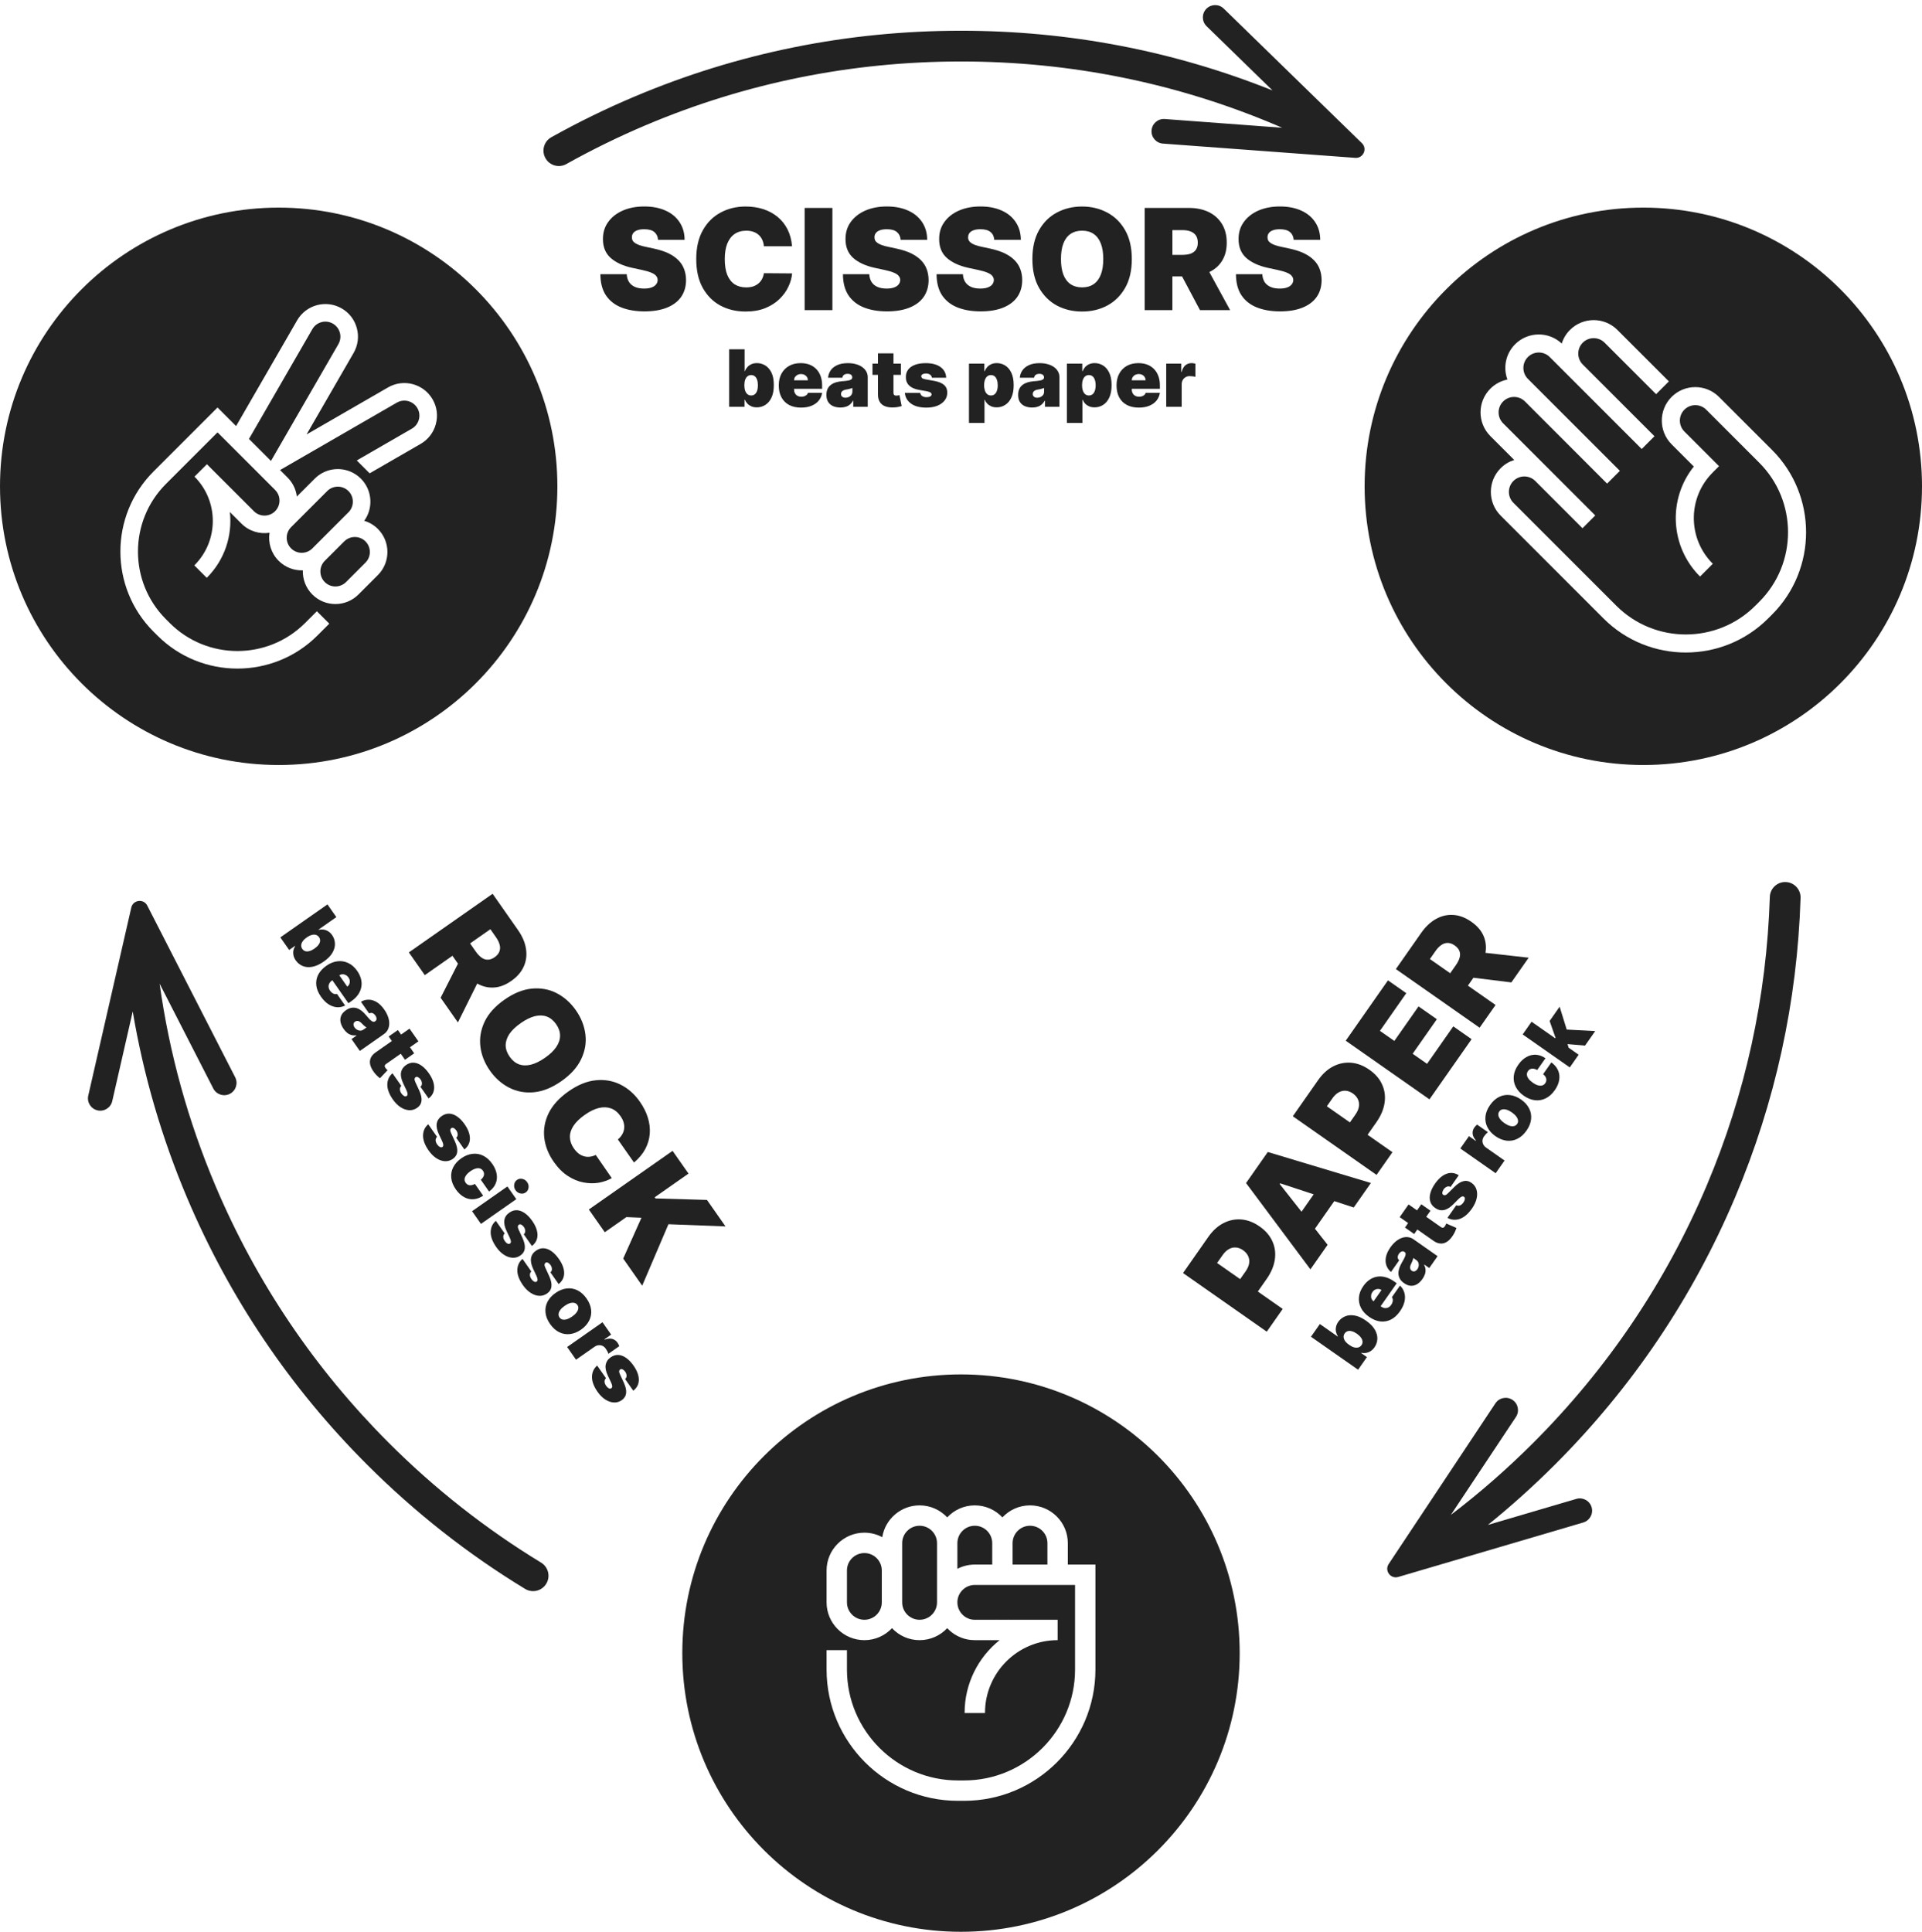 <svg enable-background="new 0 0 1000 1005.09" viewBox="0 0 1000 1005.09" xmlns="http://www.w3.org/2000/svg"><g fill="#222"><path d="m599.16 67.83c.26-3.52 3.33-6.17 6.85-5.91l61.1 4.55c-1.08-.48-2.17-.94-3.25-1.4-51.87-21.95-107-33.08-163.86-33.08-56.85 0-111.99 11.13-163.87 33.08-14.2 6.01-28.11 12.82-41.47 20.29-3.8 2.13-8.6.82-10.8-2.94-2.25-3.86-.92-8.83 2.98-11.01 13.87-7.76 28.32-14.83 43.06-21.06 53.86-22.8 111.1-34.36 170.1-34.36 56.09 0 110.57 10.44 162.08 31.06l-34.31-33.42c-2.53-2.47-2.58-6.52-.12-9.05 2.47-2.53 6.51-2.58 9.04-.12l71.9 70.03c2.98 2.9.71 7.94-3.44 7.64l-100.09-7.42c-3.52-.26-6.17-3.33-5.91-6.85z"/><path d="m855 108.02c-80.08 0-145 64.92-145 145 0 80.09 64.92 145 145 145s145-64.91 145-145c0-80.08-64.92-145-145-145zm66.99 211.72-2.06 2.05c-23.61 23.61-62.02 23.61-85.63 0l-53.53-53.53c-6.8-6.8-6.8-17.86 0-24.66 2.05-2.05 4.48-3.47 7.08-4.28l-12.44-12.44c-6.8-6.8-6.8-17.85 0-24.65 2.52-2.52 5.63-4.1 8.88-4.76-2.28-6.18-.95-13.4 4.01-18.36 6.67-6.67 17.45-6.79 24.26-.37.81-2.6 2.25-5.05 4.29-7.09 6.8-6.8 17.86-6.8 24.66 0l26.79 26.78-6.65 6.65-26.79-26.79c-3.13-3.13-8.23-3.13-11.36 0s-3.13 8.23 0 11.36l37.31 37.32-6.64 6.64-47.86-47.85c-3.13-3.14-8.23-3.14-11.36 0-3.13 3.12-3.13 8.22 0 11.35l47.86 47.86-6.65 6.65-42.74-42.75c-3.13-3.13-8.23-3.12-11.36.01s-3.13 8.23-.01 11.35l47.95 47.95-6.64 6.65-24.58-24.58c-3.14-3.14-8.23-3.14-11.37 0-3.12 3.13-3.13 8.23 0 11.36l53.54 53.54c19.94 19.94 52.39 19.94 72.33 0l2.06-2.06c19.94-19.94 19.94-52.39 0-72.33l-27.61-27.61c-3.13-3.13-8.23-3.13-11.36 0-3.13 3.14-3.13 8.23 0 11.36l18.03 18.03-3.33 3.32.01.01c-13.07 13.06-13.06 34.31 0 47.37l.08.08-6.64 6.65-.09-.09c-15.6-15.6-16.65-40.33-3.14-57.15l-11.57-11.57c-6.79-6.8-6.8-17.85 0-24.65s17.86-6.8 24.66 0l27.61 27.6c23.6 23.61 23.6 62.02 0 85.63z"/><path d="m458.79 817.1v16.59c0 5-4.07 9.06-9.06 9.06-5 0-9.07-4.06-9.07-9.06v-16.59c0-5 4.07-9.06 9.07-9.06 4.99 0 9.06 4.06 9.06 9.06z"/><path d="m487.52 802.89v30.8c0 5-4.07 9.06-9.07 9.06-4.99 0-9.06-4.06-9.06-9.06v-30.8c0-5 4.07-9.06 9.06-9.06 5 0 9.07 4.06 9.07 9.06z"/><path d="m516.25 802.89v11.14h-9.06c-3.27 0-6.36.79-9.07 2.21v-13.35c0-5 4.06-9.06 9.07-9.06 5 0 9.06 4.06 9.06 9.06z"/><path d="m544.97 802.89v11.14h-18.12v-11.14c0-5 4.07-9.06 9.06-9.06 5 0 9.06 4.06 9.06 9.06z"/><path d="m500 715.09c-80.08 0-145 64.91-145 145 0 80.08 64.92 145 145 145s145-64.92 145-145c0-80.09-64.92-145-145-145zm69.94 153.55c0 37.66-30.64 68.3-68.3 68.3h-3.27c-37.67 0-68.31-30.64-68.31-68.3v-10.07h10.6v10.07c0 31.81 25.89 57.7 57.71 57.7h3.27c31.81 0 57.7-25.89 57.7-57.7v-44.01h-52.15c-5.01 0-9.07 4.06-9.07 9.06 0 1.53.38 3.01 1.1 4.32.06.12.14.25.22.38.15.25.32.5.5.74.26.33.54.66.84.96.15.15.31.3.48.45.49.43 1.03.81 1.61 1.12.38.21.78.38 1.2.54.01.01.03.02.06.03.13.05.27.1.4.13.12.04.23.06.34.09.05.02.11.04.16.04.1.03.19.05.29.07.16.03.32.07.49.08.45.08.91.11 1.38.11h11.15c.02-.03.05-.07.08-.11 0 .04.03.08.05.11h6.17c.01-.03.03-.07.05-.11.03.04.05.08.08.11h25.51v10.6c-20.84 0-37.79 16.96-37.79 37.8v.13h-10.61v-.13c0-15.28 7.12-28.92 18.21-37.8h-12.9c-.68 0-1.35-.03-2.01-.1-.34-.03-.66-.07-.99-.13-.68-.09-1.35-.24-2.01-.41-.21-.05-.42-.12-.63-.18-.24-.07-.48-.15-.71-.23-.23-.07-.47-.15-.7-.25-1.13-.42-2.21-.97-3.26-1.61-.21-.13-.41-.26-.62-.4-.35-.24-.7-.49-1.04-.75-.33-.26-.65-.52-.97-.8-.01-.01-.02-.01-.03-.02-.31-.29-.63-.58-.93-.88h-.01c-.08-.08-.16-.16-.23-.24-.08-.08-.16-.16-.23-.23-3.6 3.83-8.7 6.23-14.37 6.23-5.66 0-10.78-2.4-14.35-6.24-3.6 3.84-8.71 6.24-14.37 6.24-10.85 0-19.67-8.81-19.67-19.66v-16.59c0-10.84 8.82-19.67 19.67-19.67 3.36 0 6.53.85 9.3 2.35 1.5-9.37 9.64-16.55 19.42-16.55 5.67 0 10.78 2.41 14.38 6.25 3.58-3.84 8.69-6.25 14.36-6.25 5.66 0 10.77 2.41 14.36 6.25 3.59-3.84 8.7-6.25 14.36-6.25 10.85 0 19.67 8.82 19.67 19.66v11.14h14.36z"/><path d="m176.06 179.06-32.41 56.14-2.67 4.62-11.44-11.45 32.98-57.13c2.16-3.74 6.95-5.01 10.68-2.86.6.35 1.15.77 1.63 1.25.96.96 1.65 2.15 2.01 3.49.54 2.02.26 4.13-.78 5.94z"/><path d="m181.29 266.55-18.78 18.78c-3.05 3.05-8 3.05-11.05 0s-3.05-8.01-.01-11.05l18.79-18.79c3.04-3.04 8-3.05 11.05 0 .19.19.36.38.53.58 2.51 3.07 2.33 7.62-.53 10.48z"/><path d="m190.15 292.73-10.12 10.12c-3.05 3.05-8.01 3.05-11.05 0-3.05-3.05-3.05-8.01-.01-11.05l10.12-10.12c3.05-3.04 8.01-3.05 11.06 0s3.04 8.01 0 11.05z"/><path d="m145 108.02c-80.08 0-145 64.92-145 145 0 80.09 64.92 145 145 145s145-64.91 145-145c0-80.08-64.92-145-145-145zm81.77 112.61c-1.16 4.38-3.98 8.04-7.89 10.31l-26.56 15.33-6.7-6.7 28.68-16.55c1.81-1.05 3.1-2.73 3.64-4.75s.27-4.12-.78-5.93c-.35-.6-.76-1.15-1.24-1.62-2.44-2.44-6.31-3.05-9.44-1.24l-56.14 32.41-4.62 2.67 3.89 3.89c.15.15.3.29.43.45 2.52 2.7 3.99 6.02 4.4 9.45l9.33-9.32c4.96-4.97 12.26-6.21 18.39-3.72 2.04.83 3.95 2.07 5.6 3.72.76.76 1.44 1.58 2.02 2.44 4.01 5.87 3.91 13.72-.28 19.5 2.61.77 5.06 2.19 7.12 4.24 6.61 6.62 6.6 17.38-.01 23.99l-10.12 10.12c-6.61 6.61-17.36 6.61-23.98 0-3.45-3.46-5.1-8.04-4.95-12.57-4.53.15-9.12-1.5-12.57-4.96-3.97-3.97-5.55-9.43-4.76-14.6-5.16.8-10.63-.78-14.6-4.76l-6.03-6.03c1.35 12.18-2.63 24.84-11.95 34.16l-.08.08-6.47-6.47.08-.08c12.71-12.71 12.72-33.39.01-46.1l6.46-6.46 24.45 24.44c3.04 3.04 8 3.04 11.04 0 .27-.27.5-.54.72-.83 1.79-2.37 2.05-5.54.78-8.14-.37-.76-.87-1.46-1.49-2.08l-29.97-29.97-26.84 26.84c-19.41 19.4-19.41 50.98 0 70.38l2 2c19.4 19.4 50.97 19.4 70.38-.01l6.14-6.14 6.46 6.47-6.14 6.14c-22.97 22.97-60.34 22.97-83.31 0l-2-1.99c-22.97-22.98-22.97-60.35 0-83.32l33.31-33.31 9.66 9.67 31.76-55.02c4.68-8.09 15.07-10.88 23.17-6.2 3.93 2.26 6.73 5.92 7.9 10.3 1.18 4.37.57 8.94-1.69 12.87l-24.49 42.42 42.42-24.49c8.1-4.68 18.49-1.89 23.17 6.21 2.27 3.92 2.87 8.49 1.69 12.86z"/><path d="m401.37 193.82c-.85-1.69-1.94-2.93-3.29-3.73-1.33-.78-2.74-1.17-4.21-1.17-1.12 0-2.1.18-2.93.57-.85.39-1.55.89-2.1 1.53-.57.64-1.01 1.35-1.28 2.1h-.14v-11.4h-8.05v29.92h8v-3.68h.18c.3.75.75 1.44 1.33 2.06.57.59 1.28 1.05 2.1 1.42.82.34 1.76.5 2.81.5 1.6 0 3.06-.41 4.39-1.26 1.35-.85 2.42-2.1 3.22-3.82.8-1.69 1.21-3.84 1.21-6.45.01-2.68-.4-4.88-1.24-6.59zm-7.45 9.49c-.27.78-.69 1.39-1.21 1.83-.5.41-1.14.62-1.87.62-.75 0-1.39-.21-1.92-.64s-.94-1.05-1.23-1.85c-.27-.8-.41-1.74-.41-2.83 0-1.1.14-2.06.41-2.83.3-.8.71-1.42 1.23-1.83.53-.43 1.17-.64 1.92-.64.73 0 1.37.21 1.87.64.53.41.94 1.03 1.21 1.83.27.78.41 1.74.41 2.83 0 1.11-.14 2.07-.41 2.87zm33.82-1.01v-1.87c0-1.78-.27-3.38-.8-4.8s-1.26-2.63-2.24-3.61c-.98-1.01-2.15-1.78-3.52-2.31s-2.9-.78-4.59-.78c-2.33 0-4.34.48-6.03 1.44-1.71.96-3.04 2.31-3.98 4.05s-1.39 3.77-1.39 6.08c0 2.42.46 4.48 1.39 6.22.94 1.74 2.26 3.06 3.98 3.98 1.74.91 3.79 1.37 6.19 1.37 2.08 0 3.89-.3 5.44-.94 1.55-.62 2.81-1.51 3.75-2.65.96-1.14 1.55-2.51 1.81-4.07h-7.36c-.16.43-.41.78-.73 1.1-.34.27-.73.5-1.21.66-.46.16-.96.23-1.51.23-.8 0-1.49-.16-2.06-.48-.55-.32-.98-.75-1.28-1.33-.32-.57-.46-1.21-.46-1.92v-.37zm-14.1-6.15c.34-.48.78-.87 1.33-1.14s1.14-.41 1.78-.41c.69 0 1.28.14 1.81.41s.96.66 1.28 1.17c.32.48.48 1.05.48 1.69h-7.18c.02-.67.18-1.24.5-1.72zm37.14-2.76c-.48-.89-1.17-1.67-2.06-2.33s-1.99-1.19-3.27-1.55c-1.26-.39-2.7-.57-4.32-.57-2.22 0-4.09.34-5.58 1.05-1.49.69-2.63 1.6-3.41 2.77-.75 1.14-1.19 2.4-1.3 3.77h7.43c.09-.69.39-1.21.87-1.53.48-.34 1.12-.5 1.87-.5.71 0 1.28.14 1.74.46.43.32.66.75.66 1.35v.05c0 .43-.16.78-.5 1.05-.34.25-.91.46-1.67.59-.75.14-1.78.25-3.04.34-1.14.09-2.24.27-3.22.57-1.01.3-1.87.73-2.63 1.28-.75.55-1.33 1.26-1.76 2.15-.41.87-.62 1.92-.62 3.13 0 1.49.32 2.72.94 3.68.62.98 1.49 1.69 2.56 2.17 1.1.46 2.38.71 3.82.71.96 0 1.85-.11 2.67-.37.8-.23 1.53-.59 2.17-1.12s1.19-1.19 1.62-2.03h.18v3.15h7.54v-15.36c.02-1.06-.23-2.02-.69-2.91zm-7.29 10.33c0 .66-.18 1.26-.53 1.74-.34.48-.78.82-1.33 1.1-.53.25-1.12.37-1.71.37-.69 0-1.26-.16-1.69-.5-.43-.32-.66-.8-.66-1.42 0-.39.09-.75.27-1.05.21-.32.5-.59.89-.8.39-.23.91-.39 1.53-.48.32-.07.62-.11.91-.16.3-.07.59-.14.85-.21.27-.07.53-.14.78-.21.23-.09.46-.16.69-.25zm47.68-3.45c-1.12-.98-2.83-1.69-5.14-2.1l-4.55-.82c-.87-.16-1.44-.39-1.74-.66s-.43-.59-.43-.91c0-.48.23-.82.73-1.07.5-.27 1.1-.39 1.78-.39.55 0 1.03.09 1.46.27.46.18.82.43 1.1.75.27.34.43.73.48 1.19h7.43c-.09-2.38-1.1-4.23-2.97-5.58s-4.43-2.01-7.68-2.01c-2.13 0-3.98.27-5.53.85-1.55.57-2.74 1.39-3.57 2.49-.85 1.07-1.26 2.4-1.23 3.95-.02 1.76.55 3.2 1.69 4.32s2.86 1.9 5.14 2.29l3.98.71c.87.16 1.51.37 1.92.62.43.25.64.59.64 1.01 0 .48-.25.85-.73 1.1s-1.1.37-1.83.37c-.91 0-1.67-.18-2.29-.57-.59-.39-.94-.94-1.05-1.65h-8c.23 2.31 1.3 4.16 3.22 5.55 1.94 1.42 4.62 2.1 8.05 2.1 2.08 0 3.93-.32 5.55-.94 1.62-.64 2.9-1.55 3.84-2.72.94-1.19 1.42-2.58 1.42-4.16 0-1.69-.57-3.01-1.69-3.99zm34.97-6.45c-.82-1.69-1.92-2.93-3.27-3.73-1.33-.78-2.74-1.17-4.23-1.17-1.1 0-2.08.18-2.93.57-.82.39-1.53.89-2.1 1.53-.55.64-.98 1.35-1.28 2.1h-.18v-3.93h-8v30.86h8.07v-12.09h.11c.32.75.75 1.44 1.33 2.06.59.59 1.3 1.05 2.1 1.42.85.34 1.78.5 2.83.5 1.6 0 3.06-.41 4.39-1.26 1.35-.85 2.42-2.1 3.22-3.82.8-1.69 1.21-3.84 1.21-6.45.01-2.68-.43-4.88-1.27-6.59zm-7.46 9.49c-.27.78-.66 1.39-1.19 1.83-.53.41-1.14.62-1.9.62-.73 0-1.37-.21-1.9-.64s-.94-1.05-1.23-1.85c-.27-.8-.43-1.74-.43-2.83 0-1.1.16-2.06.43-2.83.3-.8.71-1.42 1.23-1.83.53-.43 1.17-.64 1.9-.64.75 0 1.37.21 1.9.64.53.41.91 1.03 1.19 1.83.3.78.43 1.74.43 2.83.01 1.11-.13 2.07-.43 2.87zm31.84-9.92c-.46-.89-1.14-1.67-2.03-2.33-.91-.66-1.99-1.19-3.27-1.55-1.28-.39-2.72-.57-4.32-.57-2.24 0-4.09.34-5.58 1.05-1.49.69-2.63 1.6-3.41 2.77-.78 1.14-1.21 2.4-1.3 3.77h7.43c.09-.69.37-1.21.85-1.53.5-.34 1.12-.5 1.9-.5.69 0 1.28.14 1.71.46.46.32.69.75.69 1.35v.05c0 .43-.18.78-.53 1.05-.34.25-.89.46-1.67.59-.75.14-1.76.25-3.02.34-1.17.09-2.24.27-3.25.57-.98.3-1.85.73-2.61 1.28-.75.55-1.35 1.26-1.76 2.15-.41.87-.62 1.92-.62 3.13 0 1.49.3 2.72.91 3.68.64.98 1.49 1.69 2.58 2.17 1.1.46 2.38.71 3.79.71.98 0 1.87-.11 2.67-.37.82-.23 1.55-.59 2.17-1.12.64-.53 1.19-1.19 1.65-2.03h.18v3.15h7.52v-15.36c.03-1.06-.2-2.02-.68-2.91zm-7.29 10.33c0 .66-.16 1.26-.5 1.74s-.8.82-1.33 1.1c-.55.25-1.12.37-1.74.37-.69 0-1.23-.16-1.67-.5-.43-.32-.66-.8-.66-1.42 0-.39.09-.75.27-1.05.21-.32.48-.59.87-.8.41-.23.91-.39 1.55-.48.32-.07.62-.11.91-.16.3-.07.57-.14.85-.21.27-.07.53-.14.75-.21.25-.09.48-.16.69-.25v1.87zm33.85-9.9c-.85-1.69-1.92-2.93-3.27-3.73-1.35-.78-2.74-1.17-4.23-1.17-1.1 0-2.08.18-2.93.57-.82.39-1.53.89-2.1 1.53-.55.64-.98 1.35-1.28 2.1h-.18v-3.93h-8v30.86h8.07v-12.09h.11c.32.75.75 1.44 1.33 2.06.59.59 1.28 1.05 2.1 1.42.82.34 1.78.5 2.83.5 1.58 0 3.06-.41 4.39-1.26 1.35-.85 2.42-2.1 3.22-3.82.8-1.69 1.21-3.84 1.21-6.45.01-2.68-.42-4.88-1.27-6.59zm-7.45 9.49c-.27.78-.66 1.39-1.19 1.83-.53.41-1.14.62-1.9.62-.73 0-1.37-.21-1.92-.64-.53-.43-.91-1.05-1.21-1.85s-.43-1.74-.43-2.83c0-1.1.14-2.06.43-2.83.3-.8.69-1.42 1.21-1.83.55-.43 1.19-.64 1.92-.64.75 0 1.37.21 1.9.64.53.41.91 1.03 1.19 1.83.27.78.43 1.74.43 2.83 0 1.11-.16 2.07-.43 2.87zm51.31-14.29c-.34-.07-.69-.09-1.03-.09-1.21 0-2.24.37-3.15 1.1-.87.73-1.53 1.87-1.94 3.45h-.23v-4.27h-7.82v22.44h8.05v-11.68c0-.87.18-1.6.55-2.24s.85-1.14 1.49-1.49c.62-.37 1.33-.55 2.13-.55.41 0 .91.05 1.51.11.57.07 1.07.16 1.46.3v-6.88c-.33-.08-.65-.15-1.02-.2z"/><path d="m469.13 211.28c-.37.09-.89.23-1.55.39s-1.44.25-2.35.3c-1.85.11-3.41-.09-4.66-.57-1.26-.48-2.22-1.23-2.83-2.29-.64-1.05-.96-2.35-.94-3.91v-10.15h-2.86v-5.85h2.86v-5.37h8.07v5.37h3.86v5.85h-3.86v9.39c0 .3.07.57.16.78.11.21.27.37.5.46.23.11.5.16.87.16.23 0 .53-.02.85-.09s.57-.11.73-.14z"/><path d="m603.48 202.3v-1.87c0-1.78-.27-3.38-.8-4.8s-1.28-2.63-2.24-3.61c-.98-1.01-2.15-1.78-3.52-2.31s-2.93-.78-4.62-.78c-2.31 0-4.32.48-6.03 1.44-1.69.96-3.02 2.31-3.95 4.05-.94 1.74-1.39 3.77-1.39 6.08 0 2.42.46 4.48 1.37 6.22.94 1.74 2.26 3.06 4 3.98 1.74.91 3.79 1.37 6.19 1.37 2.08 0 3.89-.3 5.44-.94 1.55-.62 2.81-1.51 3.75-2.65s1.55-2.51 1.81-4.07h-7.38c-.14.43-.39.78-.73 1.1-.32.27-.71.5-1.19.66-.46.16-.96.23-1.51.23-.8 0-1.49-.16-2.06-.48s-1.01-.75-1.3-1.33c-.3-.57-.46-1.21-.46-1.92v-.37zm-14.1-6.15c.32-.48.75-.87 1.3-1.14s1.14-.41 1.81-.41c.66 0 1.28.14 1.81.41s.96.66 1.26 1.17c.32.48.48 1.05.5 1.69h-7.2c.01-.67.2-1.24.52-1.72z"/><path d="m686.65 140.06c-.62-1.71-1.6-3.25-2.95-4.62-1.33-1.37-3.04-2.58-5.14-3.61-2.08-1.01-4.59-1.83-7.54-2.47l-4.37-.94c-1.26-.25-2.35-.55-3.27-.87-.94-.34-1.67-.71-2.26-1.1-.59-.41-1.03-.87-1.3-1.37-.25-.53-.37-1.1-.34-1.74.02-.78.25-1.49.71-2.08.46-.62 1.14-1.1 2.08-1.44.94-.37 2.17-.55 3.66-.55 2.33 0 4.07.5 5.21 1.46 1.17.96 1.83 2.33 1.97 4.05h13.8c-.02-3.47-.87-6.51-2.58-9.12s-4.11-4.64-7.25-6.06c-3.15-1.44-6.86-2.17-11.15-2.17-4.21 0-7.93.71-11.2 2.13-3.22 1.42-5.76 3.41-7.61 5.97-1.81 2.51-2.72 5.46-2.7 8.85-.02 4.16 1.33 7.43 4.02 9.85 2.72 2.38 6.45 4.09 11.15 5.12l5.3 1.14c1.97.43 3.52.89 4.69 1.39 1.17.48 1.99 1.03 2.49 1.67.53.59.8 1.3.82 2.13-.02.87-.3 1.65-.85 2.31-.53.69-1.33 1.21-2.35 1.58-1.05.39-2.33.57-3.89.57-1.83 0-3.41-.27-4.73-.85-1.33-.57-2.35-1.42-3.09-2.51-.71-1.12-1.12-2.49-1.21-4.11h-13.71c.02 4.46.96 8.11 2.86 10.97 1.9 2.83 4.57 4.94 8 6.31 3.45 1.37 7.47 2.06 12.11 2.06 4.5 0 8.34-.64 11.54-1.9 3.22-1.28 5.69-3.11 7.43-5.53 1.74-2.45 2.61-5.39 2.63-8.89-.02-2.04-.34-3.91-.98-5.63zm-101.23-20.25c-2.31-4.07-5.42-7.13-9.33-9.21-3.91-2.1-8.27-3.15-13.1-3.15-4.85 0-9.21 1.05-13.14 3.15-3.89 2.08-6.99 5.14-9.28 9.21-2.29 4.05-3.43 9.05-3.43 14.97 0 5.87 1.14 10.86 3.43 14.92 2.29 4.05 5.39 7.13 9.28 9.26 3.93 2.08 8.3 3.13 13.14 3.13 4.82 0 9.19-1.03 13.1-3.11 3.91-2.1 7.02-5.17 9.33-9.23 2.31-4.07 3.45-9.05 3.45-14.97 0-5.91-1.14-10.92-3.45-14.97zm-12.66 23.04c-.85 2.19-2.08 3.84-3.73 4.98-1.62 1.12-3.63 1.69-6.03 1.69-2.38 0-4.39-.57-6.03-1.69-1.65-1.14-2.88-2.79-3.73-4.98-.82-2.19-1.23-4.89-1.23-8.07 0-3.2.41-5.87 1.23-8.07.85-2.19 2.08-3.86 3.73-4.98 1.65-1.14 3.66-1.71 6.03-1.71 2.4 0 4.41.57 6.03 1.71 1.65 1.12 2.88 2.79 3.73 4.98s1.26 4.87 1.26 8.07c0 3.18-.41 5.88-1.26 8.07zm-41.89-2.79c-.62-1.71-1.6-3.25-2.93-4.62s-3.04-2.58-5.14-3.61c-2.1-1.01-4.62-1.83-7.57-2.47l-4.37-.94c-1.26-.25-2.35-.55-3.27-.87-.91-.34-1.67-.71-2.26-1.1-.59-.41-1.01-.87-1.3-1.37-.25-.53-.37-1.1-.32-1.74 0-.78.25-1.49.69-2.08.46-.62 1.14-1.1 2.08-1.44.96-.37 2.17-.55 3.66-.55 2.35 0 4.09.5 5.23 1.46 1.17.96 1.81 2.33 1.94 4.05h13.83c-.02-3.47-.89-6.51-2.61-9.12-1.69-2.61-4.11-4.64-7.25-6.06-3.13-1.44-6.86-2.17-11.15-2.17-4.21 0-7.93.71-11.18 2.13s-5.78 3.41-7.61 5.97c-1.83 2.51-2.72 5.46-2.7 8.85-.02 4.16 1.3 7.43 4.02 9.85 2.72 2.38 6.42 4.09 11.13 5.12l5.3 1.14c1.97.43 3.54.89 4.71 1.39 1.14.48 1.99 1.03 2.49 1.67.5.59.78 1.3.8 2.13-.02.87-.3 1.65-.82 2.31-.55.69-1.33 1.21-2.38 1.58-1.03.39-2.33.57-3.86.57-1.83 0-3.43-.27-4.75-.85s-2.33-1.42-3.06-2.51c-.73-1.12-1.14-2.49-1.23-4.11h-13.71c.02 4.46.98 8.11 2.86 10.97 1.92 2.83 4.57 4.94 8 6.31 3.45 1.37 7.5 2.06 12.11 2.06 4.5 0 8.37-.64 11.56-1.9 3.22-1.28 5.69-3.11 7.43-5.53 1.71-2.45 2.61-5.39 2.61-8.89 0-2.04-.34-3.91-.98-5.63zm-48.71 0c-.62-1.71-1.6-3.25-2.93-4.62-1.35-1.37-3.06-2.58-5.14-3.61-2.1-1.01-4.62-1.83-7.57-2.47l-4.37-.94c-1.26-.25-2.35-.55-3.27-.87-.91-.34-1.67-.71-2.26-1.1-.59-.41-1.03-.87-1.3-1.37-.25-.53-.37-1.1-.34-1.74.02-.78.25-1.49.71-2.08.46-.62 1.14-1.1 2.08-1.44.96-.37 2.17-.55 3.66-.55 2.33 0 4.09.5 5.23 1.46s1.81 2.33 1.94 4.05h13.8c0-3.47-.87-6.51-2.58-9.12s-4.11-4.64-7.25-6.06c-3.13-1.44-6.86-2.17-11.15-2.17-4.21 0-7.93.71-11.2 2.13-3.22 1.42-5.76 3.41-7.61 5.97-1.81 2.51-2.7 5.46-2.7 8.85 0 4.16 1.33 7.43 4.02 9.85 2.72 2.38 6.45 4.09 11.15 5.12l5.3 1.14c1.97.43 3.54.89 4.69 1.39 1.17.48 2.01 1.03 2.49 1.67.53.59.8 1.3.82 2.13-.02.87-.3 1.65-.85 2.31-.53.69-1.33 1.21-2.35 1.58-1.05.39-2.33.57-3.86.57-1.85 0-3.43-.27-4.75-.85-1.33-.57-2.35-1.42-3.06-2.51-.73-1.12-1.14-2.49-1.23-4.11h-13.71c.02 4.46.98 8.11 2.86 10.97 1.92 2.83 4.57 4.94 8 6.31 3.45 1.37 7.47 2.06 12.11 2.06 4.5 0 8.34-.64 11.54-1.9 3.22-1.28 5.71-3.11 7.43-5.53 1.74-2.45 2.61-5.39 2.63-8.89-.02-2.04-.34-3.91-.98-5.63zm-63.51-31.88v53.18h14.44v-53.18zm-22.22 37.07c-.48.89-1.12 1.67-1.9 2.31s-1.69 1.12-2.74 1.49c-1.05.32-2.26.48-3.59.48-2.33 0-4.34-.55-6.01-1.62-1.65-1.12-2.93-2.77-3.82-4.94-.87-2.22-1.28-4.94-1.28-8.18 0-3.09.41-5.74 1.26-7.93.87-2.19 2.13-3.89 3.79-5.07 1.69-1.17 3.73-1.76 6.15-1.76 1.39 0 2.63.21 3.73.59 1.1.39 2.01.94 2.79 1.67.78.71 1.37 1.55 1.81 2.54.46 1.01.73 2.1.82 3.31h14.65c-.27-3.31-1.05-6.24-2.35-8.8-1.3-2.58-3.02-4.73-5.14-6.47-2.13-1.78-4.62-3.11-7.43-4.05-2.83-.91-5.92-1.37-9.28-1.37-4.78 0-9.1 1.05-12.98 3.15-3.89 2.08-6.95 5.14-9.23 9.21-2.29 4.05-3.43 9.05-3.43 14.97 0 5.87 1.1 10.86 3.34 14.92 2.26 4.07 5.3 7.15 9.17 9.26 3.89 2.08 8.27 3.13 13.14 3.13 3.91 0 7.31-.59 10.26-1.78 2.95-1.21 5.42-2.79 7.41-4.73 2.01-1.97 3.57-4.11 4.64-6.45 1.1-2.33 1.74-4.64 1.9-6.88l-14.65-.11c-.18 1.15-.53 2.18-1.03 3.11zm-40.48-5.19c-.62-1.71-1.6-3.25-2.93-4.62-1.35-1.37-3.06-2.58-5.14-3.61-2.1-1.01-4.62-1.83-7.57-2.47l-4.37-.94c-1.26-.25-2.35-.55-3.27-.87-.91-.34-1.67-.71-2.26-1.1-.59-.41-1.03-.87-1.3-1.37-.25-.53-.37-1.1-.34-1.74.02-.78.25-1.49.71-2.08.46-.62 1.14-1.1 2.08-1.44.96-.37 2.17-.55 3.66-.55 2.35 0 4.09.5 5.23 1.46s1.81 2.33 1.94 4.05h13.8c0-3.47-.87-6.51-2.58-9.12-1.69-2.61-4.11-4.64-7.25-6.06-3.13-1.44-6.86-2.17-11.15-2.17-4.21 0-7.93.71-11.18 2.13s-5.78 3.41-7.61 5.97c-1.83 2.51-2.72 5.46-2.72 8.85 0 4.16 1.33 7.43 4.05 9.85 2.7 2.38 6.42 4.09 11.13 5.12l5.3 1.14c1.97.43 3.54.89 4.71 1.39 1.14.48 1.99 1.03 2.49 1.67.5.59.78 1.3.8 2.13-.02.87-.3 1.65-.85 2.31-.53.69-1.3 1.21-2.35 1.58-1.03.39-2.33.57-3.86.57-1.85 0-3.43-.27-4.75-.85-1.33-.57-2.33-1.42-3.06-2.51-.73-1.12-1.14-2.49-1.23-4.11h-13.71c.02 4.46.98 8.11 2.86 10.97 1.92 2.83 4.57 4.94 8 6.31 3.45 1.37 7.5 2.06 12.11 2.06 4.5 0 8.34-.64 11.56-1.9 3.2-1.28 5.69-3.11 7.43-5.53 1.71-2.45 2.61-5.39 2.61-8.89 0-2.04-.35-3.91-.99-5.63z"/><path d="m629.21 141.55c2.79-1.35 4.94-3.22 6.49-5.65 1.71-2.63 2.56-5.83 2.56-9.64 0-3.77-.82-7.02-2.47-9.71-1.65-2.7-3.95-4.78-6.9-6.22-2.97-1.44-6.42-2.15-10.38-2.15h-22.95v53.18h14.42v-17.55h5.03l9.33 17.55h15.68zm-19.22-21.83h5.1c1.69 0 3.15.23 4.34.69 1.21.46 2.13 1.17 2.79 2.13.64.96.98 2.19.98 3.73 0 1.51-.34 2.72-.98 3.66-.66.94-1.58 1.62-2.79 2.06-1.19.41-2.65.62-4.34.62h-5.1z"/><path d="m804.21 560.44c.27.53.39 1.08.35 1.61s-.23 1.04-.57 1.53c-.39.56-.92.95-1.54 1.16-.64.19-1.38.18-2.21-.04-.84-.23-1.75-.69-2.76-1.4s-1.76-1.4-2.26-2.11c-.5-.72-.75-1.39-.79-2.06s.17-1.28.56-1.84c.52-.75 1.19-1.18 2.01-1.27.83-.11 1.78.13 2.8.7l4.29-6.12c-1.59-1.11-3.24-1.71-4.92-1.82-1.71-.11-3.35.28-4.92 1.16-1.57.85-3 2.17-4.27 3.99-1.39 1.98-2.19 3.96-2.38 5.95-.21 1.97.15 3.85 1.04 5.61.9 1.75 2.27 3.29 4.14 4.6 1.89 1.32 3.81 2.08 5.78 2.35 1.96.23 3.83-.08 5.61-.96 1.8-.86 3.39-2.29 4.78-4.27 1.27-1.82 2.04-3.62 2.3-5.39s.07-3.44-.63-4.99-1.86-2.92-3.46-4.07l-4.29 6.12c.61.49 1.06 1 1.34 1.56zm-18.56 9.32c-1.95-.25-3.83.05-5.61.92-1.8.86-3.39 2.29-4.79 4.29-1.39 1.98-2.19 3.96-2.38 5.95-.21 1.97.15 3.85 1.04 5.61.9 1.75 2.27 3.29 4.14 4.6 1.89 1.32 3.81 2.08 5.78 2.35 1.96.23 3.83-.08 5.61-.96 1.8-.86 3.39-2.29 4.78-4.27 1.4-2 2.2-3.98 2.39-5.97.21-1.97-.13-3.83-1.03-5.58-.9-1.78-2.29-3.31-4.18-4.63-1.88-1.3-3.79-2.08-5.75-2.31zm3.22 11.1c.54.71.86 1.41.94 2.08.09.67-.05 1.27-.45 1.83-.42.6-.96.97-1.62 1.12-.68.17-1.44.11-2.29-.15s-1.75-.72-2.71-1.39c-.97-.68-1.72-1.37-2.24-2.07-.55-.72-.86-1.41-.93-2.1-.09-.67.08-1.31.5-1.91.39-.56.91-.9 1.57-1.05s1.41-.1 2.28.17c.83.25 1.73.71 2.71 1.39.96.68 1.7 1.37 2.24 2.08zm-21.1 4.95c-.25.24-.47.51-.68.81-.68.97-.99 2.04-.9 3.19s.68 2.34 1.73 3.58l-.13.19-3.5-2.45-4.5 6.42 18.39 12.87 4.63-6.61-9.59-6.71c-.69-.48-1.21-1.07-1.5-1.72-.33-.65-.45-1.35-.4-2.06.09-.72.34-1.41.79-2.04.25-.36.56-.75.94-1.18.4-.45.77-.78 1.11-1.03l-5.64-3.95c-.26.2-.52.44-.75.69zm-6.37 28.75c-1.47.34-3.02 1.32-4.68 2.97l-3.28 3.25c-.61.63-1.13.97-1.52 1.06-.41.07-.74.01-1.02-.18-.37-.26-.54-.66-.46-1.22s.31-1.12.7-1.68c.3-.43.66-.79 1.08-1.03.39-.28.81-.44 1.25-.47.42-.04.85.06 1.25.29l4.26-6.08c-2.01-1.27-4.11-1.54-6.29-.78-2.16.77-4.19 2.48-6.05 5.14-1.22 1.74-2.04 3.43-2.46 5.03s-.43 3.05 0 4.35c.39 1.31 1.24 2.41 2.53 3.28 1.43 1.03 2.94 1.39 4.51 1.09 1.57-.29 3.17-1.27 4.82-2.9l2.84-2.86c.63-.62 1.16-1.03 1.61-1.22.46-.21.85-.18 1.21.07.37.26.53.68.46 1.22s-.31 1.12-.73 1.72c-.52.75-1.11 1.26-1.78 1.54-.66.26-1.3.23-1.95-.08l-4.59 6.55c2 1.12 4.14 1.31 6.4.55 2.26-.79 4.37-2.58 6.34-5.38 1.19-1.7 1.99-3.4 2.4-5.1s.39-3.27-.03-4.71-1.28-2.63-2.59-3.55c-1.36-.95-2.77-1.25-4.23-.87zm-28.8 29.13c-.99-.14-2.04-.03-3.08.33-1.07.34-2.13.93-3.17 1.77-1.02.82-2.03 1.9-2.95 3.21-1.27 1.82-2.05 3.56-2.34 5.17s-.18 3.08.33 4.39c.49 1.29 1.27 2.37 2.34 3.23l4.26-6.08c-.53-.48-.77-1.01-.77-1.6.01-.58.22-1.19.66-1.82.41-.58.87-.96 1.38-1.13.51-.2 1.01-.13 1.48.2l.06.04c.36.25.53.6.55 1 .01.43-.15 1.01-.47 1.71-.33.72-.8 1.62-1.44 2.7-.58.99-1.06 1.99-1.39 2.99-.32.98-.48 1.92-.46 2.86.04.95.29 1.82.75 2.67.48.84 1.22 1.61 2.23 2.31 1.22.85 2.4 1.32 3.55 1.34 1.14.05 2.24-.25 3.23-.86 1.02-.62 1.94-1.54 2.76-2.7.56-.81.98-1.6 1.25-2.39.28-.81.39-1.63.34-2.44-.06-.83-.31-1.67-.74-2.5l.1-.15 2.58 1.81 4.33-6.18-12.6-8.82c-.83-.59-1.77-.94-2.77-1.06zm4.26 11.89c.56.39.94.85 1.13 1.41.2.56.25 1.12.14 1.72-.11.59-.32 1.14-.68 1.65-.38.54-.86.91-1.37 1.08-.53.16-1.04.08-1.56-.28-.32-.22-.55-.49-.7-.83-.14-.35-.18-.74-.14-1.19s.21-.97.49-1.53c.15-.29.28-.56.39-.84s.25-.55.34-.8c.1-.26.19-.51.25-.75.09-.25.14-.48.19-.71zm-10.16 12.08-1.54-1.07c-1.46-1.02-2.93-1.72-4.39-2.1-1.48-.4-2.87-.48-4.26-.25s-2.67.75-3.89 1.57-2.32 1.92-3.29 3.3c-1.34 1.91-2.1 3.83-2.28 5.77-.18 1.97.17 3.83 1.05 5.59.87 1.75 2.27 3.29 4.16 4.62 1.98 1.39 3.95 2.21 5.91 2.44 1.94.22 3.79-.11 5.54-.98 1.75-.9 3.3-2.32 4.68-4.29 1.19-1.7 1.97-3.37 2.35-4.99.37-1.64.36-3.18-.04-4.6-.39-1.44-1.15-2.7-2.28-3.8l-4.22 6.03c.25.37.4.78.46 1.22.05.45.01.9-.15 1.37-.13.47-.34.93-.66 1.38-.46.66-.98 1.13-1.57 1.41-.58.27-1.2.36-1.85.29-.62-.07-1.22-.33-1.82-.75l-.28-.2zm-13.13 8.02c-.22-.57-.27-1.13-.18-1.74.06-.6.3-1.19.67-1.71.39-.56.85-.97 1.39-1.23.53-.27 1.09-.41 1.66-.37.6.03 1.15.19 1.67.56l-4.12 5.88c-.5-.39-.88-.85-1.09-1.39zm-8.96 8.74c-1.86-.3-3.52-.12-4.93.54-1.42.63-2.55 1.56-3.39 2.76-.64.92-1.04 1.84-1.19 2.74-.19.9-.16 1.78.05 2.6.2.84.51 1.58.96 2.26l-.07.09-9.32-6.53-4.63 6.61 24.51 17.16 4.6-6.57-3.01-2.11.09-.13c.8.17 1.61.21 2.44.06.81-.13 1.61-.43 2.37-.91.75-.48 1.44-1.14 2.04-2 .92-1.31 1.4-2.76 1.49-4.32.08-1.59-.35-3.2-1.28-4.83-.95-1.64-2.47-3.21-4.58-4.69-2.23-1.55-4.26-2.47-6.15-2.73zm3.48 11.53c.51.66.76 1.34.82 2.02.04.67-.13 1.3-.55 1.9-.43.62-.99 1.01-1.64 1.19-.66.18-1.4.16-2.21-.04-.81-.23-1.66-.66-2.56-1.29-.92-.64-1.61-1.29-2.1-1.98-.48-.7-.74-1.38-.79-2.06-.04-.67.14-1.32.58-1.94.42-.6.96-.97 1.6-1.17.66-.18 1.38-.18 2.18.08.83.22 1.67.64 2.59 1.28.89.64 1.59 1.31 2.08 2.01z"/><path d="m757.78 638.89c-.12.36-.31.87-.57 1.5-.25.63-.61 1.36-1.1 2.13-.99 1.57-2.03 2.74-3.13 3.47-1.11.75-2.3 1.1-3.5 1.01-1.23-.08-2.48-.56-3.76-1.49l-8.29-5.81-1.64 2.34-4.79-3.36 1.64-2.34-4.4-3.08 4.63-6.61 4.4 3.08 2.22-3.16 4.79 3.36-2.22 3.16 7.68 5.37c.26.18.49.29.75.33.22.01.44-.03.66-.15.21-.13.4-.33.61-.63.13-.19.28-.44.43-.73.13-.3.23-.53.29-.69z"/><path d="m829.98 536.46-5.3 7.56-9.1-.79.56 1.87 5.22 3.66-4.62 6.61-24.51-17.16 4.63-6.61 12.3 8.61.17-.24-3.07-8.76 5.2-7.44 3.69 11.91z"/><path d="m731.68 516.74-9.53-6.67-21.98 31.4 43.57 30.51 21.92-31.3-9.53-6.67-13.65 19.49-7.49-5.24 12.59-17.97-9.53-6.67-12.59 17.97-7.49-5.24zm-28.69 36.19c-3.25-.26-6.37.37-9.33 1.89-2.98 1.54-5.59 3.92-7.86 7.16l-13.16 18.8 43.57 30.51 8.27-11.81-12.94-9.06 4.59-6.55c2.33-3.33 3.75-6.67 4.24-10 .52-3.37.11-6.53-1.22-9.5-1.3-3-3.51-5.58-6.64-7.77-3.09-2.18-6.25-3.39-9.52-3.67zm3.54 19.05c.52 1.17.71 2.42.5 3.75-.2 1.31-.79 2.68-1.76 4.07l-2.92 4.18-12-8.4 2.92-4.17c.97-1.39 2.05-2.41 3.22-3.05 1.16-.66 2.36-.94 3.64-.86 1.25.09 2.51.56 3.75 1.42 1.23.87 2.1 1.89 2.65 3.06z"/><path d="m772.88 495.75c.5-3.03.19-5.89-.9-8.56-1.16-2.88-3.32-5.42-6.45-7.61-3.09-2.16-6.2-3.34-9.37-3.55-3.15-.2-6.15.49-9.03 2.1-2.87 1.59-5.43 4.01-7.7 7.25l-13.17 18.82 43.57 30.51 8.29-11.83-14.38-10.07 2.87-4.1 19.73 2.43 9.01-12.86zm-28.91 3.23 2.92-4.18c.97-1.39 1.98-2.43 3.07-3.15 1.05-.74 2.17-1.07 3.33-1.05 1.17.01 2.36.45 3.6 1.32s2.06 1.84 2.45 2.92c.4 1.06.42 2.19.08 3.43s-1 2.54-1.97 3.92l-2.92 4.18z"/><path d="m659.62 599.37-11.31 16.16 33.49 44.9 8.94-12.77-6.58-8.37 10.05-14.36 10.12 3.32 8.93-12.75zm17.55 31.07-11.36-14.42.25-.36 17.44 5.74z"/><path d="m645.89 634.48c-3.25-.26-6.37.37-9.35 1.91-2.96 1.52-5.58 3.91-7.85 7.14l-13.17 18.82 43.57 30.51 8.29-11.83-12.94-9.06 4.59-6.55c2.32-3.31 3.73-6.65 4.24-10 .51-3.36.11-6.53-1.22-9.5-1.31-2.98-3.51-5.58-6.64-7.77-3.09-2.18-6.26-3.39-9.52-3.67zm3.52 19.07c.53 1.15.72 2.4.51 3.73s-.79 2.68-1.76 4.07l-2.92 4.17-12-8.4 2.92-4.17c.97-1.39 2.04-2.39 3.22-3.05 1.16-.66 2.36-.94 3.63-.84 1.26.07 2.51.56 3.75 1.42 1.23.88 2.12 1.89 2.65 3.07z"/><path d="m347.78 636.96 29.7 1.13-9.65-13.78-26.78-.78-.42-.6 17.6-12.32-8.29-11.83-43.57 30.51 8.29 11.83 11.23-7.87 7.85.33-9.49 21.24 9.88 14.12zm-40.92-35.13c-1.02.13-2.01.04-2.98-.23s-1.91-.73-2.79-1.39c-.87-.68-1.71-1.57-2.47-2.65-1.34-1.91-2.04-3.87-2.09-5.85-.06-2 .56-3.99 1.85-5.96 1.3-1.97 3.28-3.89 5.96-5.76 2.53-1.77 4.92-2.94 7.2-3.51 2.31-.56 4.42-.47 6.33.2 1.94.7 3.59 2.06 4.98 4.05.79 1.12 1.34 2.24 1.64 3.37.31 1.12.39 2.18.23 3.24-.13 1.04-.49 2.01-1.04 2.93-.54.94-1.28 1.79-2.21 2.58l8.4 12c2.53-2.13 4.5-4.46 5.84-6.99 1.35-2.54 2.13-5.17 2.35-7.92s-.09-5.55-.97-8.39c-.86-2.83-2.27-5.64-4.2-8.39-2.74-3.91-6.08-6.85-10.01-8.84-3.92-1.97-8.22-2.73-12.86-2.27-4.62.45-9.36 2.37-14.21 5.77-4.83 3.38-8.27 7.16-10.33 11.31-2.03 4.19-2.79 8.45-2.31 12.8.51 4.39 2.16 8.59 4.95 12.57 2.24 3.2 4.69 5.67 7.37 7.37 2.66 1.73 5.37 2.85 8.12 3.35 2.76.52 5.42.56 7.94.14 2.54-.47 4.78-1.26 6.74-2.41l-8.33-12.05c-1.03.51-2.07.81-3.1.93zm-4.5-50.73c2.02-4.21 2.77-8.52 2.22-12.93-.54-4.39-2.18-8.57-4.93-12.51-2.78-3.97-6.16-6.96-10.1-8.97-3.95-2.01-8.24-2.77-12.9-2.32-4.62.45-9.36 2.37-14.21 5.77-4.83 3.38-8.26 7.18-10.28 11.38-1.99 4.21-2.75 8.51-2.23 12.92s2.18 8.61 4.95 12.57c2.75 3.93 6.12 6.9 10.06 8.91 3.96 2.03 8.27 2.8 12.89 2.36 4.66-.44 9.41-2.38 14.26-5.77 4.86-3.41 8.28-7.2 10.27-11.41zm-26.13 2.84c-2.26.55-4.34.5-6.22-.19-1.85-.69-3.47-2.01-4.83-3.95-1.38-1.97-2.06-3.94-2.09-5.93.01-1.98.66-3.95 1.94-5.91 1.34-1.95 3.3-3.82 5.92-5.65 2.6-1.82 5.05-3.03 7.3-3.6 2.3-.55 4.37-.49 6.22.19 1.88.69 3.5 2.01 4.88 3.98 1.36 1.95 2.05 3.92 2.04 5.91.03 1.99-.63 3.96-1.94 5.91-1.29 1.94-3.27 3.82-5.87 5.64-2.63 1.82-5.05 3.02-7.35 3.6z"/><path d="m248.29 511.73c2.67 1.51 5.47 2.2 8.35 2.08 3.12-.09 6.24-1.25 9.37-3.44 3.09-2.16 5.26-4.69 6.54-7.59 1.27-2.89 1.63-5.97 1.1-9.23-.51-3.24-1.91-6.47-4.18-9.71l-13.17-18.82-43.57 30.51 8.29 11.83 14.38-10.07 2.87 4.1-9.02 17.73 8.99 12.84zm6.85-28.27 2.92 4.18c.97 1.39 1.61 2.7 1.91 3.96.34 1.24.26 2.41-.15 3.48-.41 1.09-1.22 2.08-2.46 2.95s-2.44 1.29-3.59 1.29c-1.13.01-2.22-.34-3.25-1.1-1.05-.74-2.04-1.8-3.02-3.19l-2.92-4.18z"/><path d="m173.08 495.5c.9-1.66 1.3-3.25 1.18-4.81s-.6-2.93-1.45-4.15c-.64-.92-1.36-1.59-2.16-2.06-.77-.46-1.61-.74-2.46-.84s-1.65-.04-2.44.14l-.07-.09 9.32-6.53-4.63-6.61-24.51 17.16 4.59 6.55 3.01-2.11.1.15c-.43.69-.75 1.44-.91 2.25-.15.83-.15 1.66.05 2.54.19.87.58 1.74 1.18 2.6.92 1.31 2.11 2.26 3.56 2.89 1.47.62 3.13.77 4.98.45 1.86-.33 3.86-1.22 5.97-2.7 2.25-1.56 3.79-3.17 4.69-4.83zm-12.02-.68c-.81.23-1.52.26-2.18.08-.64-.19-1.19-.59-1.61-1.19s-.6-1.25-.56-1.95c.05-.68.32-1.37.8-2.04.48-.7 1.17-1.35 2.07-1.98.92-.64 1.76-1.07 2.59-1.28.81-.23 1.54-.24 2.19-.06.65.21 1.21.61 1.63 1.21s.6 1.25.56 1.92c-.05.68-.32 1.34-.82 2.02s-1.19 1.33-2.1 1.98c-.89.62-1.76 1.06-2.57 1.29zm40.72 40.9c.45-.9.71-1.89.73-3.02.05-1.12-.14-2.31-.57-3.56-.43-1.26-1.09-2.56-2.01-3.87-1.28-1.83-2.65-3.14-4.07-3.98-1.43-.81-2.82-1.2-4.22-1.17-1.38.02-2.66.38-3.84 1.1l4.25 6.07c.65-.31 1.22-.38 1.77-.18.54.21 1.05.63 1.5 1.27.39.56.59 1.12.59 1.68.02.54-.24.98-.71 1.3l-.06.04c-.36.25-.73.31-1.13.18-.4-.14-.89-.47-1.46-1.01-.53-.55-1.22-1.3-2.01-2.27-.74-.9-1.51-1.68-2.33-2.33s-1.66-1.13-2.54-1.43c-.89-.27-1.81-.35-2.76-.19-.96.14-1.94.58-2.95 1.28-1.22.85-2.04 1.82-2.48 2.88-.43 1.06-.53 2.19-.28 3.35.24 1.17.77 2.33 1.6 3.51.56.8 1.17 1.47 1.81 1.99.66.54 1.38.9 2.16 1.14.8.22 1.67.28 2.61.18l.09.13-2.58 1.81 4.33 6.18 12.6-8.82c.85-.61 1.51-1.35 1.96-2.26zm-12.62-.06c-.56.39-1.13.57-1.71.58-.59-.01-1.15-.17-1.67-.48-.51-.29-.95-.68-1.3-1.18-.39-.56-.56-1.12-.56-1.67.01-.54.29-.98.81-1.35.32-.22.65-.34 1.02-.38.37-.03.74.07 1.15.25.42.21.84.53 1.27.98.22.24.44.47.67.68.23.2.42.4.63.59s.41.35.62.49c.2.17.41.3.6.42zm30.15 37.09c.18-1.49-.24-3.29-1.2-5.41l-1.95-4.22c-.37-.77-.53-1.39-.47-1.79.07-.41.24-.7.53-.87.36-.28.81-.28 1.3-.02.48.25.93.66 1.34 1.24.3.43.5.88.58 1.35.13.47.13.91.01 1.33-.09.43-.34.79-.7 1.07l4.26 6.08c1.89-1.44 2.87-3.32 2.88-5.65.02-2.28-.88-4.77-2.74-7.43-1.22-1.74-2.52-3.09-3.88-4.03-1.36-.95-2.72-1.45-4.1-1.51-1.35-.06-2.67.37-3.95 1.26-1.44 1.01-2.29 2.3-2.57 3.86-.26 1.58.1 3.42 1.08 5.52l1.72 3.65c.38.82.58 1.46.61 1.95.03.48-.13.85-.48 1.11-.39.24-.82.27-1.31 0-.48-.25-.93-.66-1.37-1.27-.52-.75-.81-1.47-.83-2.18s.22-1.32.74-1.81l-4.6-6.57c-1.74 1.5-2.64 3.44-2.69 5.84-.04 2.37.93 4.99 2.89 7.8 1.19 1.7 2.5 3.02 3.96 3.98 1.45.96 2.94 1.49 4.43 1.59s2.91-.31 4.23-1.21c1.36-.95 2.12-2.18 2.28-3.66zm18.58 26.53c.18-1.49-.24-3.29-1.21-5.43l-1.93-4.2c-.39-.79-.53-1.39-.47-1.79.07-.41.24-.7.52-.89.37-.26.82-.27 1.3-.02.49.27.95.68 1.34 1.24.31.45.52.89.6 1.37.13.47.13.91.01 1.33-.09.43-.34.79-.7 1.07l4.26 6.08c1.89-1.44 2.85-3.34 2.88-5.65.01-2.3-.88-4.77-2.74-7.43-1.23-1.76-2.52-3.09-3.9-4.05-1.35-.93-2.72-1.45-4.09-1.49-1.35-.06-2.67.37-3.95 1.26-1.44 1.01-2.31 2.28-2.57 3.86s.1 3.42 1.08 5.52l1.72 3.65c.37.8.58 1.46.6 1.93.04.5-.12.86-.46 1.13-.39.24-.83.25-1.31 0s-.95-.68-1.37-1.27c-.52-.75-.81-1.47-.84-2.2-.02-.71.23-1.31.74-1.81l-4.59-6.55c-1.74 1.5-2.64 3.44-2.7 5.83-.03 2.39.94 5.01 2.91 7.82 1.18 1.69 2.5 3.02 3.96 3.98 1.45.96 2.94 1.49 4.43 1.59s2.91-.31 4.23-1.21c1.33-.96 2.09-2.19 2.25-3.67zm7.26 17.38c-.59.08-1.13.01-1.62-.2-.49-.22-.9-.57-1.24-1.06-.41-.58-.61-1.19-.58-1.86.04-.67.29-1.34.8-2.04.5-.72 1.24-1.42 2.25-2.13s1.93-1.15 2.77-1.38c.81-.23 1.55-.25 2.19-.06.62.21 1.14.6 1.55 1.18.51.73.69 1.5.51 2.32s-.73 1.63-1.62 2.39l4.29 6.12c1.58-1.13 2.71-2.46 3.38-4.01.69-1.57.88-3.24.6-5-.28-1.79-1.03-3.58-2.29-5.38-1.4-2-3.01-3.42-4.79-4.29s-3.67-1.17-5.61-.92c-1.96.23-3.87 1.01-5.74 2.32-1.89 1.32-3.28 2.85-4.18 4.63-.9 1.75-1.24 3.6-1.03 5.58.19 1.99.99 3.97 2.39 5.97 1.27 1.82 2.7 3.13 4.27 3.99 1.59.87 3.21 1.24 4.91 1.11 1.71-.11 3.38-.75 5.02-1.84l-4.29-6.12c-.68.38-1.32.61-1.94.68zm18.85.64-18.39 12.87 4.63 6.61 18.39-12.87zm11 .67c.15-1.06-.1-2.02-.73-2.92s-1.45-1.47-2.49-1.69c-1.03-.23-1.96-.05-2.8.54-.82.58-1.31 1.39-1.45 2.44-.15 1.06.08 2.03.71 2.93s1.47 1.46 2.51 1.67c1.03.23 1.96.05 2.78-.53.84-.58 1.33-1.4 1.47-2.44zm-1.95 31.53c.18-1.49-.24-3.29-1.2-5.41l-1.95-4.22c-.37-.77-.51-1.37-.47-1.79.09-.4.24-.7.53-.87.36-.28.81-.28 1.3-.02.48.25.93.66 1.34 1.24.3.43.5.88.6 1.37.12.45.12.89.01 1.33-.1.41-.35.78-.7 1.07l4.25 6.07c1.89-1.44 2.87-3.32 2.9-5.63.01-2.3-.9-4.79-2.76-7.44-1.22-1.74-2.52-3.09-3.88-4.03-1.36-.95-2.72-1.45-4.1-1.51-1.35-.06-2.67.37-3.93 1.28-1.45.99-2.31 2.28-2.57 3.86s.1 3.42 1.08 5.52l1.72 3.65c.37.8.57 1.45.6 1.93s-.12.87-.48 1.11c-.37.26-.82.27-1.31 0-.47-.23-.93-.66-1.35-1.26-.54-.77-.82-1.49-.84-2.2s.22-1.32.74-1.81l-4.59-6.55c-1.75 1.48-2.65 3.42-2.7 5.83-.03 2.39.93 4.99 2.89 7.8 1.19 1.7 2.5 3.02 3.96 3.98 1.45.96 2.94 1.49 4.43 1.59 1.51.12 2.92-.29 4.23-1.21 1.34-.96 2.1-2.18 2.25-3.68zm13.87 19.8c.18-1.49-.23-3.27-1.2-5.41l-1.93-4.2c-.39-.79-.53-1.39-.47-1.79.07-.41.24-.7.52-.89.37-.26.81-.28 1.3-.02.49.27.95.68 1.34 1.24.3.43.52.89.6 1.37.12.45.12.89.01 1.33-.1.41-.35.78-.7 1.07l4.26 6.08c1.88-1.46 2.85-3.34 2.88-5.65.01-2.3-.9-4.79-2.76-7.44-1.22-1.74-2.52-3.09-3.88-4.03-1.36-.95-2.72-1.45-4.1-1.51-1.35-.06-2.67.37-3.93 1.28-1.45.99-2.31 2.28-2.57 3.86s.1 3.42 1.08 5.52l1.72 3.65c.37.8.57 1.45.6 1.93s-.12.87-.48 1.11c-.37.26-.82.27-1.3.02s-.95-.68-1.37-1.27c-.52-.75-.82-1.49-.84-2.2s.23-1.31.75-1.81l-4.59-6.55c-1.74 1.5-2.64 3.44-2.7 5.83-.03 2.39.93 4.99 2.89 7.8 1.19 1.7 2.52 3.04 3.96 3.98 1.47.98 2.95 1.51 4.44 1.6 1.49.1 2.91-.31 4.22-1.23 1.34-.94 2.1-2.17 2.25-3.67zm19.6 17.84c.9-1.75 1.26-3.62 1.05-5.59s-.99-3.97-2.39-5.97c-1.39-1.98-2.99-3.4-4.78-4.27-1.78-.87-3.67-1.17-5.63-.94-1.95.25-3.86 1.03-5.73 2.34-1.89 1.32-3.28 2.85-4.19 4.61-.89 1.76-1.23 3.62-1.02 5.6.19 1.99.99 3.97 2.38 5.95 1.4 2 2.99 3.43 4.79 4.29 1.78.87 3.65 1.18 5.59.94 1.98-.24 3.89-1.02 5.78-2.34 1.88-1.33 3.26-2.86 4.15-4.62zm-11.53-.77c-.85.26-1.62.32-2.28.17-.65-.13-1.18-.49-1.57-1.05-.42-.6-.59-1.24-.5-1.91.07-.69.39-1.39.93-2.1s1.28-1.4 2.24-2.07c.97-.68 1.88-1.15 2.71-1.39.85-.26 1.62-.32 2.29-.15.66.15 1.2.52 1.62 1.12.39.56.55 1.18.45 1.83-.09.67-.41 1.37-.94 2.08-.52.7-1.26 1.39-2.24 2.07-.96.67-1.86 1.14-2.71 1.4zm26.8 13.09c-.16-.31-.32-.61-.52-.89-.69-.99-1.6-1.64-2.71-1.95s-2.43-.17-3.96.4l-.13-.19 3.5-2.45-4.5-6.42-18.39 12.87 4.63 6.61 9.59-6.71c.69-.49 1.42-.77 2.13-.82.73-.07 1.42.04 2.07.33.65.33 1.2.8 1.66 1.46.24.34.51.76.79 1.29.27.51.47.98.58 1.38l5.64-3.95c-.08-.33-.22-.65-.38-.96zm3.98 25.34c.18-1.49-.24-3.29-1.2-5.41l-1.95-4.22c-.37-.77-.53-1.39-.47-1.79.07-.41.24-.7.53-.87.36-.28.81-.28 1.3-.02.48.25.93.66 1.34 1.24.3.43.5.88.6 1.37.12.45.12.89 0 1.31-.09.43-.34.79-.69 1.09l4.25 6.07c1.89-1.44 2.87-3.32 2.9-5.63.01-2.3-.9-4.79-2.76-7.44-1.22-1.74-2.52-3.09-3.88-4.03-1.36-.95-2.72-1.45-4.1-1.51-1.35-.06-2.67.37-3.95 1.26-1.44 1.01-2.29 2.3-2.56 3.88-.28 1.56.09 3.4 1.08 5.52l1.71 3.63c.38.82.58 1.46.61 1.95.03.48-.13.85-.48 1.11-.39.24-.82.27-1.31 0-.48-.25-.93-.66-1.37-1.27-.52-.75-.81-1.47-.83-2.18s.22-1.32.75-1.81l-4.6-6.57c-1.74 1.5-2.64 3.44-2.69 5.84-.04 2.37.93 4.99 2.89 7.8 1.19 1.7 2.5 3.02 3.96 3.98 1.45.96 2.94 1.49 4.43 1.59 1.51.12 2.91-.31 4.23-1.21 1.34-.97 2.1-2.2 2.26-3.68z"/><path d="m197.67 561.01c-.3-.23-.7-.57-1.21-1.05-.51-.45-1.05-1.02-1.61-1.74-1.14-1.46-1.88-2.84-2.21-4.15s-.23-2.52.25-3.63c.49-1.13 1.39-2.12 2.7-3l8.29-5.81-1.65-2.36 4.79-3.36 1.65 2.36 4.4-3.08 4.63 6.61-4.4 3.08 2.2 3.15-4.79 3.36-2.2-3.15-7.68 5.37c-.26.18-.44.37-.56.59-.12.19-.12.42-.1.66.06.24.19.51.39.79.14.21.32.42.54.65.25.24.42.4.55.51z"/><path d="m181.27 521.97 1.54-1.07c1.46-1.02 2.63-2.15 3.49-3.39.88-1.26 1.42-2.56 1.68-3.94.27-1.36.21-2.77-.15-4.19s-1.01-2.84-1.98-4.22c-1.32-1.89-2.87-3.26-4.66-4.1-1.77-.85-3.62-1.15-5.58-.92-1.94.22-3.88.99-5.77 2.31-1.98 1.39-3.41 2.98-4.31 4.72-.87 1.75-1.19 3.6-.96 5.56.23 1.93 1.05 3.89 2.43 5.86 1.18 1.68 2.49 3 3.87 3.9 1.43.92 2.87 1.42 4.35 1.56 1.47.11 2.92-.17 4.34-.86l-4.22-6.03c-.43.1-.86.13-1.3.02-.43-.09-.85-.3-1.22-.59-.39-.28-.76-.64-1.08-1.11-.46-.66-.71-1.29-.77-1.94-.07-.65.06-1.27.36-1.84.28-.56.71-1.06 1.31-1.48l.28-.2zm-3.04-15.06c.6-.03 1.14.12 1.68.41.56.28 1.01.69 1.39 1.23s.61 1.11.67 1.71c.09.61.01 1.17-.2 1.7-.23.55-.59 1-1.1 1.38l-4.13-5.9c.54-.34 1.1-.54 1.69-.53z"/><path d="m284.29 823.87c-2.25 3.87-7.25 5.15-11.08 2.82-29.71-18.04-57.34-39.77-82.23-64.66-40.13-40.11-71.64-86.85-93.67-138.91-13.18-31.17-22.64-63.64-28.25-96.87l-10.66 46.65c-.79 3.45-4.22 5.6-7.67 4.81s-5.6-4.22-4.81-7.67l22.39-97.84c.93-4.06 6.42-4.74 8.31-1.04l45.74 89.34c1.61 3.15.37 7.01-2.78 8.62s-7 .36-8.61-2.78l-27.93-54.55c5.03 36.12 14.77 71.4 29.03 105.1 21.22 50.15 51.58 95.18 90.24 133.83 23.99 23.99 50.62 44.92 79.23 62.3 3.71 2.27 4.94 7.09 2.75 10.85z"/><path d="m809.02 762.03c-11.08 11.08-22.76 21.58-34.9 31.38l46.04-13.55c3.39-1 6.94.94 7.94 4.33s-.94 6.94-4.33 7.94l-96.28 28.35c-3.99 1.18-7.27-3.27-4.97-6.74l55.53-83.61c1.95-2.94 5.92-3.74 8.87-1.79l.02.01c2.94 1.95 3.74 5.92 1.79 8.87l-33.86 50.97c15.03-11.45 29.39-24.01 42.84-37.47 38.67-38.65 69.03-83.68 90.24-133.83 20.19-47.71 31.23-98.21 32.87-150.22.14-4.36 3.73-7.81 8.09-7.75 4.47.06 8.04 3.78 7.9 8.25-1.7 54-13.16 106.42-34.12 155.96-22.03 52.05-53.55 98.79-93.67 138.9z"/></g></svg>